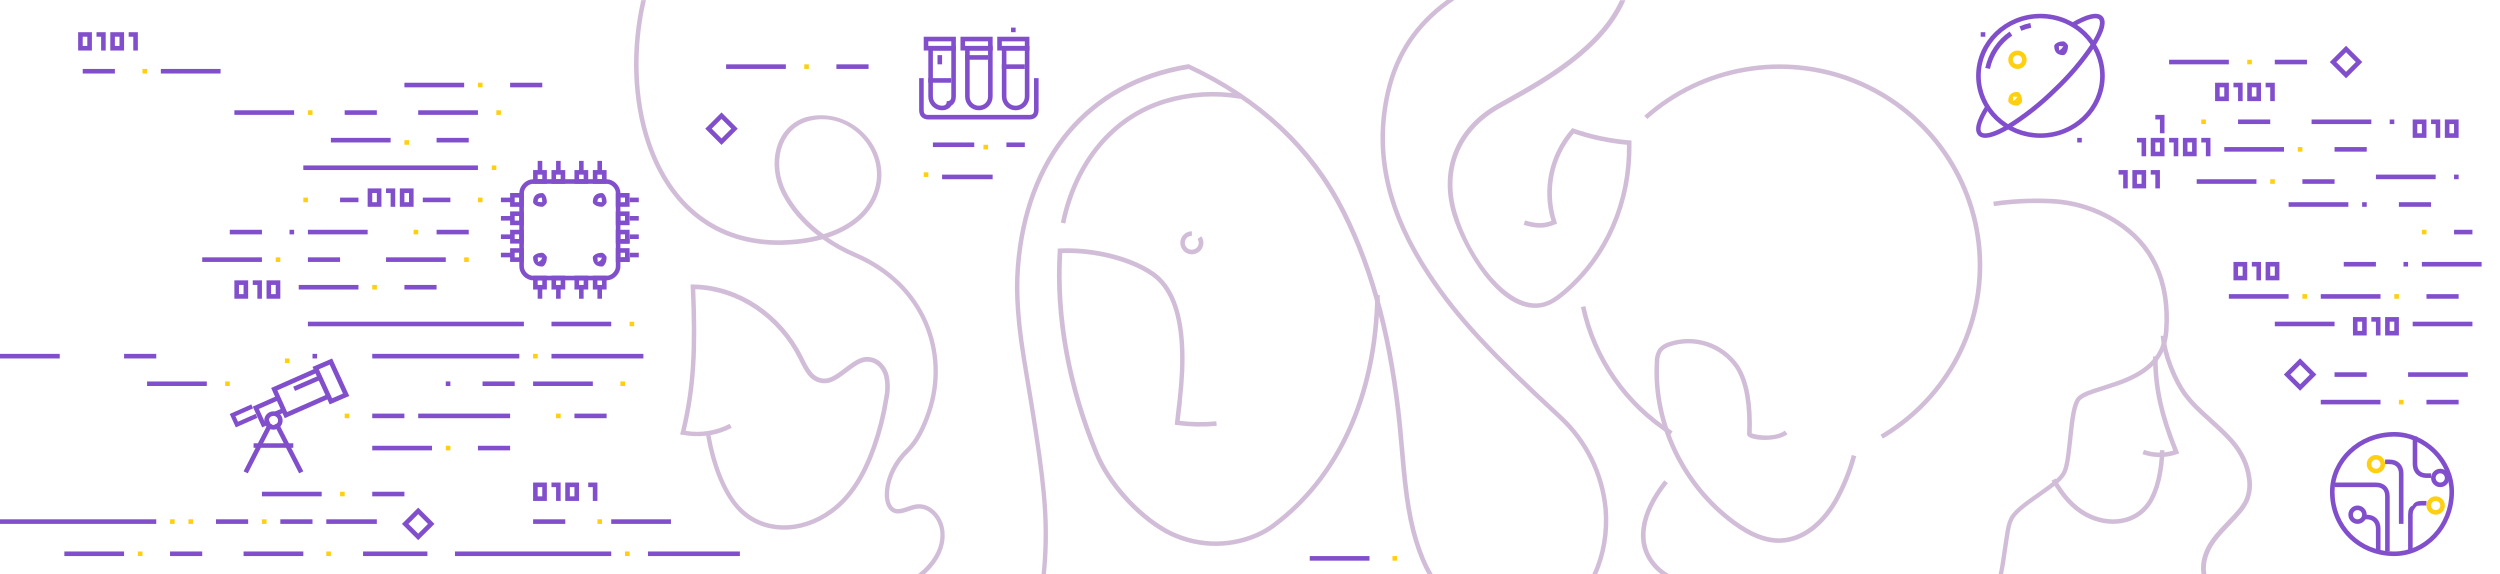 <svg width="544" height="125" viewBox="0 0 544 125" xmlns="http://www.w3.org/2000/svg"><g fill="none" fill-rule="evenodd"><path d="M13 77H0v1h13v-1zm495-7h-13v1h13v-1zM57 108h13v-1H57v1zm24 0h7v-1h-7v1z" fill="#814FCC" fill-rule="nonzero"/><path fill="#FFCF10" fill-rule="nonzero" d="M74 108h1v-1h-1"/><path fill="#814FCC" fill-rule="nonzero" d="M216 38h-11v1h11"/><path d="M202 38h-1" stroke="#FFCF10"/><path d="M219 32h4v-1h-4v1zm-16 0h9v-1h-9v1z" fill="#814FCC" fill-rule="nonzero"/><path d="M214 32h1" stroke="#FFCF10"/><path fill="#814FCC" fill-rule="nonzero" d="M66 37h38v-1H66"/><path fill="#FFCF10" fill-rule="nonzero" d="M107 37h1v-1h-1"/><path d="M67 57h7v-1h-7v1zm-23 0h13v-1H44v1z" fill="#814FCC" fill-rule="nonzero"/><path fill="#FFCF10" fill-rule="nonzero" d="M60 57h1v-1h-1"/><path fill="#814FCC" fill-rule="nonzero" d="M84 57h13v-1H84"/><path fill="#FFCF10" fill-rule="nonzero" d="M101 57h1v-1h-1"/><path d="M65 63h13v-1H65v1zm23 0h7v-1h-7v1z" fill="#814FCC" fill-rule="nonzero"/><path fill="#FFCF10" fill-rule="nonzero" d="M81 63h1v-1h-1"/><path d="M133 120H99v1h34v-1zm-40 0H79v1h14v-1zm68 0h-20v1h20" fill="#814FCC" fill-rule="nonzero"/><path d="M137 120h-1v1h1v-1zm-100-6h1v-1h-1v1zm4 0h1v-1h-1v1z" fill="#FFCF10" fill-rule="nonzero"/><path d="M37 121h7v-1h-7v1zm-23 0h13v-1H14v1z" fill="#814FCC" fill-rule="nonzero"/><path fill="#FFCF10" fill-rule="nonzero" d="M30 121h1v-1h-1"/><path fill="#814FCC" fill-rule="nonzero" d="M53 121h13v-1H53"/><path fill="#FFCF10" fill-rule="nonzero" d="M71 121h1v-1h-1"/><path d="M54 113h-7v1h7v-1zm14 0h-7v1h7v-1zm-34 0H0v1h34v-1zm48 0H71v1h11v-1z" fill="#814FCC" fill-rule="nonzero"/><path fill="#FFCF10" fill-rule="nonzero" d="M58 113h-1v1h1"/><path d="M146 113h-13v1h13v-1zm-23 0h-7v1h7v-1z" fill="#814FCC" fill-rule="nonzero"/><path fill="#FFCF10" fill-rule="nonzero" d="M131 113h-1v1h1"/><path d="M74 44h4v-1h-4v1zm21 7h7v-1h-7v1z" fill="#814FCC" fill-rule="nonzero"/><path d="M90 51h1v-1h-1v1zm14-7h1v-1h-1v1zm-38 0h1v-1h-1v1z" fill="#FFCF10" fill-rule="nonzero"/><path d="M27 78h7v-1h-7v1zm5 6h13v-1H32v1z" fill="#814FCC" fill-rule="nonzero"/><path fill="#FFCF10" fill-rule="nonzero" d="M49 84h1v-1h-1"/><path d="M80 50H67v1h13v-1zm-23 0h-7v1h7v-1zm7 0h-1v1h1v-1zm28-6h6v-1h-6v1zM67 71h47v-1H67v1zm14 7h32v-1H81v1zm24 6h7v-1h-7v1zm20 7h7v-1h-7v1z" fill="#814FCC" fill-rule="nonzero"/><path fill="#FFCF10" fill-rule="nonzero" d="M121 91h1v-1h-1"/><path d="M120 78h20v-1h-20v1zm0-7h13v-1h-13v1z" fill="#814FCC" fill-rule="nonzero"/><path fill="#FFCF10" fill-rule="nonzero" d="M135 84h1v-1h-1"/><path fill="#814FCC" fill-rule="nonzero" d="M97 84h1v-1h-1"/><path fill="#FFCF10" fill-rule="nonzero" d="M137 71h1v-1h-1"/><path d="M111 90H91v1h20v-1zm-23 0h-7v1h7v-1zm-7 8h13v-1H81v1zm23 0h7v-1h-7v1z" fill="#814FCC" fill-rule="nonzero"/><path d="M97 98h1v-1h-1v1zm19-20h1v-1h-1v1z" fill="#FFCF10" fill-rule="nonzero"/><path fill="#814FCC" fill-rule="nonzero" d="M116 84h13v-1h-13m367-62h1v-2h-1v2zm2-3v4h-3v-4h3zm2 4h1v-4h-2v1h1m3 2h1v-2h-1v2zm2-3v4h-3v-4h3zm2 4h1v-4h-2v1h1m-377 89h1v-2h-1v2zm2-3v4h-3v-4h3zm2 4h1v-4h-2v1h1m3 2h1v-2h-1v2zm2-3v4h-3v-4h3zm3 4h1v-4h-2v1h1M48 15H35v1h13v-1zm-23 0h-7v1h7v-1z"/><path fill="#FFCF10" fill-rule="nonzero" d="M32 15h-1v1h1"/><path d="M18 10h1V8h-1v2zm2-3v4h-3V7h3zm2 4h1V7h-2v1h1m3 2h1V8h-1v2zm2-3v4h-3V7h3zm2 4h1V7h-2v1h1m458 19h7v-1h-7" fill="#814FCC" fill-rule="nonzero"/><path fill="#FFCF10" fill-rule="nonzero" d="M479 27h1v-1h-1"/><path d="M503 27h13v-1h-13v1zm17 0h1v-1h-1v1zm-36 6h13v-1h-13v1zm24 0h7v-1h-7v1z" fill="#814FCC" fill-rule="nonzero"/><path fill="#FFCF10" fill-rule="nonzero" d="M500 33h1v-1h-1"/><path d="M501 40h7v-1h-7v1zm-23 0h13v-1h-13v1z" fill="#814FCC" fill-rule="nonzero"/><path fill="#FFCF10" fill-rule="nonzero" d="M494 40h1v-1h-1"/><path d="M517 39h13v-1h-13v1zm17 0h1v-1h-1v1zm-36 6h13v-1h-13v1zm24 0h7v-1h-7v1zm-8 0h1v-1h-1v1zM75 25h7v-1h-7v1zm-24 0h13v-1H51v1z" fill="#814FCC" fill-rule="nonzero"/><path fill="#FFCF10" fill-rule="nonzero" d="M67 25h1v-1h-1"/><path fill="#814FCC" fill-rule="nonzero" d="M91 25h13v-1H91"/><path fill="#FFCF10" fill-rule="nonzero" d="M108 25h1v-1h-1"/><path d="M72 31h13v-1H72v1zm23 0h7v-1h-7v1z" fill="#814FCC" fill-rule="nonzero"/><path d="M88 31h1" stroke="#FFCF10"/><path d="M158 15h13v-1h-13v1zm24 0h7v-1h-7v1z" fill="#814FCC" fill-rule="nonzero"/><path fill="#FFCF10" fill-rule="nonzero" d="M175 15h1v-1h-1"/><path fill="#814FCC" fill-rule="nonzero" d="M285 122h13v-1h-13"/><path fill="#FFCF10" fill-rule="nonzero" d="M303 122h1v-1h-1"/><path d="M88 19h13v-1H88v1zm23 0h7v-1h-7v1z" fill="#814FCC" fill-rule="nonzero"/><path fill="#FFCF10" fill-rule="nonzero" d="M104 19h1v-1h-1"/><path d="M465 40h1v-2h-1v2zm2-3v4h-3v-4h3zm-5 4h1v-4h-2v1h1m7 3h1v-4h-2v1h1m57-9h1v-2h-1v2zm2-3v4h-3v-4h3zm2 4h1v-4h-2v1h1m3 2h1v-2h-1v2zm2-3v4h-3v-4h3zm-27 56h7v-1h-7v1zm16 0h13v-1h-13v1zm-19 6h13v-1h-13v1zm23 0h7v-1h-7v1z" fill="#814FCC" fill-rule="nonzero"/><path fill="#FFCF10" fill-rule="nonzero" d="M522 88h1v-1h-1"/><path fill="#814FCC" fill-rule="nonzero" d="M485 65h13v-1h-13"/><path fill="#FFCF10" fill-rule="nonzero" d="M501 65h1v-1h-1"/><path d="M487 60h1v-2h-1v2zm2-3v4h-3v-4h3zm2 4h1v-4h-2v1h1m3 2h1v-2h-1v2zm2-3v4h-3v-4h3zm-26-28h1v-4h-2v1h1M52 64h1v-2h-1v2zm2-3v4h-3v-4h3zm2 4h1v-4h-2v1h1m3 2h1v-2h-1v2zm2-3v4h-3v-4h3zm467 4h7v-1h-7v1zm-23 0h13v-1h-13v1z" fill="#814FCC" fill-rule="nonzero"/><path fill="#FFCF10" fill-rule="nonzero" d="M521 65h1v-1h-1"/><path d="M525 71h13v-1h-13v1zm9-20h4v-1h-4v1z" fill="#814FCC" fill-rule="nonzero"/><path fill="#FFCF10" fill-rule="nonzero" d="M527 51h1v-1h-1"/><path d="M540 57h-13v1h13v-1zm-23 0h-7v1h7v-1zm7 0h-1v1h1v-1zm-11 15h1v-2h-1v2zm2-3v4h-3v-4h3zm2 4h1v-4h-2v1h1m3 2h1v-2h-1v2zm2-3v4h-3v-4h3zM88 44h1v-2h-1v2zm2-3v4h-3v-4h3zm-9 3h1v-2h-1v2zm2-3v4h-3v-4h3zm2 4h1v-4h-2v1h1m381-8h1v-4h-2v1h1m3 2h1v-2h-1v2zm2-3v4h-3v-4h3zm2 4h1v-4h-2v1h1m3 2h1v-2h-1v2zm2-3v4h-3v-4h3zm2 4h1v-4h-2v1h1m-8-17h13v-1h-13v1zm23 0h7v-1h-7v1z" fill="#814FCC" fill-rule="nonzero"/><path fill="#FFCF10" fill-rule="nonzero" d="M489 14h1v-1h-1"/><path stroke="#814FCC" d="M154.172 28L157 25.172 159.828 28 157 30.828z"/><path d="M508.38 13.5l2.12 2.12 2.12-2.12-2.12-2.12-2.12 2.12zm5.656 0l-3.536 3.536-3.536-3.536 3.536-3.536 3.536 3.536zm-15.656 68l2.12 2.12 2.12-2.12-2.12-2.12-2.12 2.12zm5.656 0l-3.536 3.536-3.536-3.536 3.536-3.536 3.536 3.536z" fill="#814FCC" fill-rule="nonzero"/><path stroke="#814FCC" d="M88.172 114L91 111.172 93.828 114 91 116.828z"/><path d="M432.05 23.016c-1.97 3.112-2.616 5.412-1.517 6.47 1.097 1.06 3.48.437 6.706-1.46 3.74-2.33 7.19-5.05 10.29-8.12 3.17-2.982 6-6.31 8.4-9.912 1.97-3.122 2.62-5.422 1.52-6.48-1.1-1.06-3.48-.437-6.71 1.46l.52.842c2.82-1.66 4.85-2.19 5.46-1.606.6.583.05 2.54-1.67 5.26-2.36 3.53-5.14 6.8-8.27 9.738-3.06 3.026-6.45 5.7-10.12 7.983-2.82 1.66-4.85 2.19-5.45 1.6-.61-.58-.06-2.54 1.66-5.26l-.87-.51z" fill="#814FCC" fill-rule="nonzero"/><path d="M444 30c-7.732 0-14-6.044-14-13.5S436.268 3 444 3s14 6.044 14 13.5S451.732 30 444 30zm0-.984c7.17 0 12.984-5.604 12.984-12.516S451.17 3.984 444 3.984 431.016 9.588 431.016 16.5 436.83 29.016 444 29.016z" fill="#814FCC" fill-rule="nonzero"/><path d="M439.836 6.7c.697-.295 1.422-.52 2.164-.67L441.793 5c-.81.165-1.6.41-2.36.733l.403.968zM433.02 15c.618-2.96 2.358-5.562 4.853-7.26l-.583-.87c-2.72 1.85-4.616 4.688-5.29 7.914l1.02.216zM431 7v1h1V7h-1zm1 0h-1v1h1V7zm20 23v1h1v-1h-1zm1 0h-1v1h1v-1z" fill="#814FCC" fill-rule="nonzero"/><path d="M439 23c-1.328 0-2-.67-2-1 0-1.33.672-2 2-2 .328 0 1 .67 1 2 0 .33-.672 1-1 1zm-1-1c.55-.3.706-.458 1-1-.294.157-.45 0-1 0 .158 0 0 .157 0 0 0 .542.158.7 0 1z" fill="#FFCF10" fill-rule="nonzero"/><path d="M449 12c-1.328 0-2-.67-2-2 0-.33.672-1 2-1 .328 0 1 .67 1 1 0 1.33-.672 2-1 2zm-1-1c.55-.3.706-.458 1-1-.294.157-.45 0-1 0 .158 0 0 .157 0 0 0 .542.158.7 0 1z" fill="#814FCC" fill-rule="nonzero"/><path d="M439 15c-1.104 0-2-.895-2-2s.896-2 2-2 2 .895 2 2-.896 2-2 2zm0-1c.553 0 1-.448 1-1s-.447-1-1-1c-.553 0-1 .448-1 1s.447 1 1 1z" fill="#FFCF10" fill-rule="nonzero"/><path d="M225 17v7c-.022.727-.33 1.018-1 1h-22c-.676.014-.978-.276-1-1v-7h-1v7c.026 1.274.764 1.98 2 2h22c1.224-.01 1.974-.72 2-2v-7h-1z" fill="#814FCC" fill-rule="nonzero"/><path d="M203 21c0 1.136.895 2 2 2 .53 0 1.04-.204 1-1 .79.072 1-.418 1-1V11h-4v10zm2 3c-1.656 0-3-1.317-3-3V10h6v11c0 .837-.316 1.586-1 2-.442.69-1.205 1-2 1zm6-3c0 1.136.895 2 2 2s2-.864 2-2V11h-4v10zm2 3c-1.656 0-3-1.317-3-3V10h6v11c0 1.683-1.344 3-3 3zm6-3c0 1.136.895 2 2 2s2-.864 2-2V11h-4v10zm2 3c-1.656 0-3-1.317-3-3V10h6v11c0 1.683-1.344 3-3 3z" fill="#814FCC" fill-rule="nonzero"/><path d="M202 10h5V9h-5v1zm6-2v3h-7V8h7zm2 2h5V9h-5v1zm6-2v3h-7V8h7zm2 2h5V9h-5v1zm6-2v3h-7V8h7zm-22 10h5v-1h-5v1zm8-5h5v-1h-5v1zm8 2h5v-1h-5v1zm-14-3v2h1v-2h-1zm16-6v1h1V6h-1zM116 40c-1.01 0-2 .994-2 2v16c0 1.006.99 2 2 2h16c1.01 0 2-.994 2-2V42c0-1.006-.99-2-2-2h-16zm0-1h16c1.558 0 3 1.447 3 3v16c0 1.553-1.442 3-3 3h-16c-1.558 0-3-1.447-3-3V42c0-1.553 1.442-3 3-3zm21 5h2v-1h-2" fill="#814FCC" fill-rule="nonzero"/><path d="M136 43h-1v1h1v-1zm-2 2v-3h3v3h-3zm2 2h-1v1h1v-1zm-2 2v-3h3v3h-3zm2 2h-1v1h1v-1zm-2 2v-3h3v3h-3zm2 2h-1v1h1v-1zm-2 2v-3h3v3h-3z" fill="#814FCC" fill-rule="nonzero"/><path d="M137 48h2v-1h-2v1zm0 4h2v-1h-2v1zm0 4h2v-1h-2v1zm-2-3h2v-1h-2v1zm0 4h2v-1h-2v1zm-17-20v-2h-1v2h1zm-1 1v1h1v-1h-1zm2 2h-3v-3h3v3zm2-2v1h1v-1h-1zm2 2h-3v-3h3v3zm3-2v1h1v-1h-1zm2 2h-3v-3h3v3zm2-2v1h1v-1h-1zm2 2h-3v-3h3v3zm-10-3v-2h-1v2h1zm5 0v-2h-1v2h1zm4 0v-2h-1v2h1zm-14 26v2h1v-2h-1zm0-1h1v-1h-1v1zm2-2v3h-3v-3h3zm2 2h1v-1h-1v1zm2-2v3h-3v-3h3zm3 2h1v-1h-1v1zm2-2v3h-3v-3h3zm3 2v-1h-1v1h1zm-2-2h3v3h-3v-3zm-8 3v2h1v-2h-1zm5 0v2h1v-2h-1zm4 0v2h1v-2h-1zm-19-20h-2v1h2v-1zm1 1h1v-1h-1v1zm2-2v3h-3v-3h3zm-2 6h1v-1h-1v1zm2-2v3h-3v-3h3zm-2 6h1v-1h-1v1zm2-2v3h-3v-3h3zm-2 6h1v-1h-1v1zm2-2v3h-3v-3h3zm-3-7h-2v1h2v-1zm0 4h-2v1h2v-1zm0 4h-2v1h2v-1zm7-10c-1.328 0-2-.672-2-1 0-1.328.672-2 2-2 .328 0 1 .672 1 2 0 .328-.672 1-1 1zm0-1c-.224 0 0-.224 0 0 0-.776-.224-1 0-1-.776 0-1 .224-1 1 0-.224.224 0 1 0zm13 1c-1.328 0-2-.672-2-1 0-1.328.672-2 2-2 .328 0 1 .672 1 2 0 .328-.672 1-1 1zm0-1c-.224 0 0-.224 0 0 0-.776-.224-1 0-1-.776 0-1 .224-1 1 0-.224.224 0 1 0zm-13 14c-1.328 0-2-.67-2-2 0-.33.672-1 2-1 .328 0 1 .67 1 1 0 1.33-.672 2-1 2zm-1-1c.622-.206.8-.384 1-1-.2.178-.378 0-1 0 .18 0 0 .178 0 0 0 .616.18.794 0 1zm14 1c-1.328 0-2-.67-2-2 0-.33.672-1 2-1 .328 0 1 .67 1 1 0 1.33-.672 2-1 2zm-1-1c.622-.206.8-.384 1-1-.2.178-.378 0-1 0 .18 0 0 .178 0 0 0 .616.18.794 0 1zm391 64c-7.955 0-14-6.044-14-14 0-6.956 6.045-13 14-13 6.955 0 13 6.044 13 13 0 7.956-6.045 14-13 14zm0-1c6.404 0 12-5.597 12-13 0-6.403-5.596-12-12-12-7.404 0-13 5.597-13 12 0 7.403 5.596 13 13 13z" fill="#814FCC" fill-rule="nonzero"/><path d="M514 113h1c1.226.006 1.97.727 2 2v5h1v-5c0-1.83-1.205-3-3-3h-1v1z" fill="#814FCC" fill-rule="nonzero"/><path d="M513 114c-1.104 0-2-.895-2-2s.896-2 2-2 2 .895 2 2-.896 2-2 2zm0-1c.553 0 1-.448 1-1s-.447-1-1-1c-.553 0-1 .448-1 1s.447 1 1 1zm12 7v-8c.03-.8.206-1.21 1-2-.172.182.25.01 1 0h1v-1h-1c-1.022 0-1.707.277-2 1-.716.263-1 .932-1 2v8h1z" fill="#814FCC" fill-rule="nonzero"/><path d="M530 112c-1.104 0-2-.895-2-2s.896-2 2-2 2 .895 2 2-.896 2-2 2zm0-1c.553 0 1-.448 1-1s-.447-1-1-1c-.553 0-1 .448-1 1s.447 1 1 1z" fill="#FFCF10" fill-rule="nonzero"/><path d="M508 106h9c1.312-.01 2.02.7 2 2v12h1v-12c0-1.848-1.147-3-3-3h-9v1zm11-5h1c1.226.007 1.97.73 2 2v11h1v-11c0-1.828-1.205-3-3-3h-1v1z" fill="#814FCC" fill-rule="nonzero"/><path d="M517 103c-1.104 0-2-.895-2-2s.896-2 2-2 2 .895 2 2-.896 2-2 2zm0-1c.553 0 1-.448 1-1s-.447-1-1-1c-.553 0-1 .448-1 1s.447 1 1 1z" fill="#FFCF10" fill-rule="nonzero"/><path d="M525 95v6c0 1.823 1.197 3 3 3h1v-1h-1c-1.24-.01-1.976-.736-2-2v-6h-1zm6 11c-1.104 0-2-.895-2-2s.896-2 2-2 2 .895 2 2-.896 2-2 2zm0-1c.553 0 1-.448 1-1s-.447-1-1-1c-.553 0-1 .448-1 1s.447 1 1 1zM71.734 79.345L69.38 80.36l2.88 6.295 2.36-1.016-2.886-6.3zm0 8.655L68 79.838 72.26 78 76 86.163 71.733 88z" fill="#814FCC" fill-rule="nonzero"/><path fill="#814FCC" fill-rule="nonzero" d="M62.25 89.152l-1.643-3.66-.25-.557 9.065-4.005-.42-.93L59 84.42l.664 1.485 1.642 3.66.438.97.21.465L72 86.566l-.42-.93-9.105 4.018"/><path d="M70 82l-6.004 2.608M61.8 89.23L60 90" stroke="#814FCC"/><path fill="#814FCC" fill-rule="nonzero" d="M57.425 91.398l-.992-2.19-.1-.223L61 86.925 60.597 86 55 88.47l.52 1.155.99 2.192.332.73.205.453 1.815-.8-.403-.927-.91.402m-6.31-1.112l3.82-1.693-.37-.87-4.7 2.08L51.31 93 56 90.927l-.375-.87-3.84 1.7"/><circle stroke="#814FCC" cx="59.5" cy="91.5" r="1.5"/><path d="M58.408 92L53 102.562l.912.438 5.408-10.562-.912-.438zM66 102.562L60.585 92l-.912.438L65.09 103l.91-.438zm-10.82-5.117h8.634v-.985H55.18v.985z" fill="#814FCC" fill-rule="nonzero"/><path d="M62 78v1h1v-1h-1zm1 0h-1v1h1v-1zm12 12v1h1v-1h-1zm1 0h-1v1h1v-1z" fill="#FFCF10" fill-rule="nonzero"/><path d="M68 77v1h1v-1h-1zm1 0h-1v1h1v-1z" fill="#814FCC" fill-rule="nonzero"/><path d="M434.88 125c.17-.74.32-1.535.46-2.394.13-.804.173-1.09.438-2.987.154-1.11.252-1.77.367-2.44.03-.18.057-.35.1-.63.095-.63.114-.75.162-1.03.276-1.6.638-2.68 1.33-3.6.79-1.04 2.055-2.1 4.136-3.59.353-.25.704-.5 1.236-.87 3.52-2.47 4.67-3.37 5.4-4.45.68-1.02 1-2.86 1.47-7.42l.07-.71c.45-4.36.8-6.42 1.56-7.91.49-.96 1.67-1.6 3.95-2.37-.42.14 4.48-1.41 5.92-1.96 5.84-2.24 9.02-5.34 9.4-10.68.78-10.96-3.19-18.54-10.56-23.23-4.32-2.79-9.33-4.33-14.48-4.48-4-.16-8 .04-11.96.61l-.14-.99c4.01-.58 8.08-.78 12.13-.62 5.33.15 10.51 1.75 14.98 4.63 7.67 4.88 11.83 12.81 11.02 24.14-.42 5.8-3.88 9.17-10.05 11.53-1.47.56-6.41 2.12-5.96 1.97-2.03.68-3.06 1.24-3.38 1.87-.68 1.33-1.03 3.34-1.47 7.55l-.07.7c-.5 4.8-.82 6.65-1.64 7.87-.83 1.24-1.99 2.15-5.66 4.713-.53.37-.88.614-1.23.865-2 1.43-3.21 2.45-3.92 3.38-.58.76-.89 1.71-1.14 3.17l-.16 1.005c-.04.28-.07.46-.1.64-.11.67-.21 1.32-.36 2.41-.27 1.91-.31 2.2-.44 3.01-.13.798-.27 1.54-.42 2.238h-1.03zm-73.425 0c-.407-.308-.803-.655-1.198-1.045-5.184-5.118-3.72-12.433 1.89-19.447l.78.622c-5.33 6.667-6.69 13.454-1.967 18.116.754.744 1.52 1.318 2.374 1.754h-1.88zM148.51 94.642l-.51-.103.123-.51c.074-.3.145-.6.215-.9 2.14-9.16 2.544-17.45 1.948-30.7l-.024-.53h.53c9.99.11 19.286 6.41 23.953 15.84.24.49.362.73.488.98 1.102 2.17 2.024 3.24 3.372 3.56 1.454.35 2.62-.21 5.007-2.04l.144-.11c2.693-2.07 3.983-2.72 5.834-2.37 1.767.32 3.21 1.87 3.756 3.81.374 1.71.374 3.49.006 5.18-.567 3.65-1.474 7.24-2.71 10.73-2.205 6.27-5.224 11.06-9.432 14.14-6.887 5.05-15.706 4.94-20.913-.8-3.21-3.53-5.534-9.59-6.646-16.01-1.7.2-3.43.14-5.14-.21zm12.527 15.54c4.836 5.325 13.08 5.428 19.58.66 4.022-2.94 6.937-7.564 9.082-13.67 1.21-3.427 2.1-6.958 2.67-10.58.34-1.576.34-3.207 0-4.754-.45-1.57-1.61-2.82-2.97-3.07-1.46-.272-2.58.29-5.04 2.18l-.15.11c-2.63 2.015-3.99 2.663-5.85 2.22-1.72-.413-2.81-1.672-4.03-4.084-.13-.253-.25-.503-.49-.99-4.43-8.934-13.14-14.952-22.55-15.272.57 13.212.12 21.534-2.09 30.826 3.27.544 6.63.007 9.57-1.536l.46.883c-1.46.766-3.02 1.3-4.62 1.592 1.08 6.24 3.34 12.123 6.39 15.484zm109.07-89.65c-5.575-.965-11.3-.614-16.714 1.023-11.696 3.56-19.834 13.67-22.56 26.88l.98.2c2.656-12.87 10.55-22.68 21.87-26.125 5.265-1.592 10.832-1.933 16.254-.994l.17-.984zm-12.89 66.707c-.056.5-.384 3.17-.51 4.33 2.642.32 5.31.36 7.96.1l.097.99c-2.886.28-5.795.22-8.668-.17l-.463-.07.032-.47c.04-.57.495-4.27.56-4.84.495-4.44.696-8.28.488-11.99-.402-7.2-2.334-12.44-6.207-15.12-4.755-3.28-12.558-5.15-19.357-4.93-.81 14.06 2.05 29.2 7.91 43.36 2.62 6.38 8.66 13.14 14.84 16.65 5.99 3.3 13.19 3.63 19.46.89 1.25-.55 2.43-1.24 3.53-2.06 13.81-10.3 21.94-27.72 22.36-49.7l1 .02c-.43 22.28-8.7 39.99-22.77 50.48-1.16.86-2.41 1.58-3.73 2.17-6.56 2.86-14.09 2.51-20.36-.94-6.38-3.63-12.57-10.55-15.28-17.15-5.98-14.45-8.86-29.91-7.96-44.26l.02-.45.45-.02c7.1-.33 15.36 1.593 20.42 5.08 4.19 2.89 6.22 8.41 6.64 15.88.21 3.78.01 7.67-.5 12.16zm3.375-35.25l.818-.58c.666.94.594 2.22-.173 3.09-.766.86-2.028 1.09-3.055.56-1.028-.54-1.554-1.71-1.273-2.83.28-1.12 1.29-1.91 2.45-1.9l-.01 1c-.7-.01-1.31.46-1.48 1.14-.17.67.14 1.37.76 1.69.62.32 1.38.18 1.84-.34.46-.52.5-1.29.1-1.86z" fill="#D2BDD8" fill-rule="nonzero"/><path d="M381.18 94.33c.217-6.11-.538-11.28-2.716-14.696-3.376-5.014-9.72-7.126-15.444-5.148-.832.252-1.59.747-2.168 1.42-.568.923-.826 1.912-.79 2.913-.776 13.42 5.828 27.13 16.913 35.28 3.663 2.69 7.027 4.13 10.44 4.03 4.96-.13 9.41-3.63 12.433-8.85 1.775-3.16 3.143-6.53 4.075-10.02l-.963-.26c-.92 3.41-2.25 6.69-3.98 9.78-2.87 4.95-7.04 8.23-11.6 8.35-3.15.08-6.32-1.27-9.82-3.84-10.82-7.96-17.27-21.35-16.51-34.48-.03-.86.18-1.65.6-2.35.4-.47 1-.85 1.67-1.06 5.31-1.84 11.18.12 14.3 4.74 2.06 3.23 2.78 8.32 2.54 14.36 0 1.47 6.47 1.82 8.815-.02l-.617-.78c-1.035.81-2.73 1.14-4.64 1.04-.75-.04-1.483-.15-2.047-.3-.2-.06-.38-.11-.5-.16zm98.9 30.67h-1.02c-.398-2.107.172-4.522 1.43-6.604.908-1.512 1.837-2.596 4.054-4.905 1.1-1.14 1.602-1.68 2.187-2.37.69-.76 1.26-1.62 1.68-2.51.56-1.4.73-2.92.51-4.42-.17-1.45-.59-2.87-1.23-4.2-1.26-2.62-2.9-4.42-6.83-7.96l-.24-.22c-2.83-2.55-4.12-3.83-5.43-5.56-2.46-3.25-4.79-9.28-5.02-13.16l1-.06c.23 3.68 2.48 9.53 4.83 12.63 1.26 1.67 2.52 2.91 5.31 5.42l.24.22c4.03 3.63 5.73 5.49 7.07 8.28.69 1.43 1.13 2.95 1.32 4.5.25 1.66.05 3.36-.58 4.95-.47 1.02-1.09 1.96-1.83 2.78-.59.7-1.1 1.25-2.29 2.49-2.09 2.18-2.99 3.23-3.84 4.65-1.17 1.95-1.68 4.21-1.26 6.09zm-13.56-27.116c2.054.73 4.285.783 6.364.162-3.06-7.714-4.387-13.512-4.387-20.478h1c0 6.97 1.355 12.748 4.51 20.6l.194.48-.48.175c-2.43.863-5.09.863-7.52 0l.34-.94z" fill="#D2BDD8" fill-rule="nonzero"/><path d="M470 97.95c-.087 4.405-1.044 8.724-2.806 11.323-2.707 3.99-8.19 4.835-12.987 2.27-2.722-1.45-4.934-3.925-6.93-7.424l-.868.49c2.08 3.64 4.41 6.25 7.32 7.81 5.22 2.79 11.27 1.85 14.28-2.59 1.89-2.79 2.88-7.28 2.98-11.86l-1-.02zM358.433 25.917c12.226-10.87 29.613-13.91 44.85-7.84 15.233 6.068 25.673 20.192 26.928 36.43 1.26 16.24-6.89 31.778-21.01 40.08l.51.857c14.45-8.494 22.79-24.394 21.51-41.014-1.28-16.61-11.96-31.07-27.55-37.28-15.58-6.2-33.37-3.09-45.88 8.03l.67.744zm5.52 67.926c-9.75-6.187-16.585-15.997-18.975-27.23l-.977.206c2.45 11.49 9.44 21.53 19.42 27.86l.54-.84z" fill="#D2BDD8" fill-rule="nonzero"/><path d="M352.546 0c-2.603 5.705-7.626 10.74-14.735 15.522-1.98 1.335-4.06 2.61-6.49 4.005-1.27.732-5.14 2.894-5.6 3.158-8.94 5.06-12.62 14.058-9.75 23.828 1.16 3.962 3.84 9.268 6.9 13.244 3.93 5.097 8.19 7.81 12.42 7.144 1.81-.28 3.4-1.22 5.39-2.9 9.44-8.01 14.6-20.1 14.33-32.99l-.01-.45-.45-.03c-4.13-.33-8.2-1.19-12.11-2.55l-.32-.11-.22.26c-4.8 5.49-6.42 13.01-4.33 19.94-1.9.68-3.27.61-5.74-.1l-.28.97c2.86.82 4.46.84 6.83-.1l.44-.17-.14-.45c-2.16-6.61-.73-13.85 3.76-19.17 3.75 1.28 7.64 2.1 11.58 2.46.14 12.43-4.89 24.04-13.98 31.75-1.85 1.58-3.3 2.43-4.88 2.68-6.98 1.1-15.25-9.63-18.19-19.67-2.74-9.32.75-17.84 9.29-22.67.46-.26 4.33-2.42 5.61-3.16 2.45-1.4 4.55-2.69 6.55-4.04 7.42-5 12.65-10.29 15.28-16.36h-1.11z" fill="#D2BDD8"/><path d="M190.388 41.062c2.444-8.448-5.736-16.973-14.216-14.77l-.53.15c-5.95 1.862-7.693 9.248-4.552 15.352 1.8 3.474 4.62 6.596 8.086 9.15 5.643-1.69 9.815-4.995 11.212-9.882zM199.654 125c3.336-2.607 5.284-5.924 4.932-9.353-.28-2.655-2.3-4.973-4.55-4.973-.588-.008-1.086.118-2.137.488-1.16.405-1.66.543-2.34.576-2.17.094-3.29-2.088-3-5.117.29-3.06 1.93-6.43 4.58-8.96 1.9-1.83 3.35-4.6 4.57-8.23 4.25-12.66-1.04-27.18-15.83-33.51-2.47-1.06-4.79-2.36-6.9-3.87-.35-.25-.69-.5-1.03-.76-3.3-2.55-5.99-5.62-7.76-9.02-3.4-6.6-1.49-14.69 5.15-16.77 9.8-2.55 18.65 6.67 15.99 15.86-1.45 5.05-5.58 8.49-11.15 10.34-.4.13-.81.26-1.22.37-2.66.74-5.59 1.15-8.7 1.22-14.52.32-24.86-8.01-29.61-22.06-3.2-9.46-3.51-20.76-1.11-31.2h1.02c-2.41 10.31-2.13 21.52 1.03 30.87 4.61 13.65 14.59 21.69 28.64 21.38 2.73-.06 5.32-.38 7.69-.98.41-.1.81-.21 1.21-.33.33.25.68.49 1.03.73 1.87 1.28 3.92 2.4 6.07 3.32 15.29 6.55 20.79 21.62 16.38 34.75-1.27 3.77-2.78 6.66-4.83 8.64-2.47 2.36-4.01 5.51-4.28 8.34-.24 2.51.57 4.08 1.96 4.02.55-.03.99-.15 2-.5 1.21-.42 1.79-.57 2.53-.56 2.81 0 5.21 2.75 5.53 5.87.35 3.48-1.36 6.78-4.36 9.46h-1.57zm27.982 0h-1.004c.11-1.022.2-2.083.267-3.187.59-9.53-.22-17.212-2.99-34.21-.2-1.196-.3-1.824-.74-4.442-1.27-7.49-1.8-11.18-2.12-15.55-.25-3.37-.27-6.5-.04-9.49 1.81-23.92 15.28-40.57 37.64-44.17 15.59 7.21 27.14 17.92 34.19 32 6.65 13.28 10.47 28.58 12.28 46.78.13 1.39.24 2.55.45 4.98.18 2.13.25 2.95.36 4.08.81 8.71 1.9 14.37 4.16 19.79.5 1.2 1.08 2.35 1.73 3.46h-1.15c-.56-.98-1.06-2.01-1.5-3.07-2.31-5.52-3.41-11.27-4.24-20.07-.11-1.12-.18-1.95-.36-4.08-.21-2.42-.31-3.58-.45-4.96-1.81-18.08-5.59-33.27-12.19-46.42-6.93-13.83-18.25-24.36-33.29-31.43-21.79 3.57-34.88 19.8-36.66 43.24-.23 2.94-.2 6.02.04 9.35.31 4.33.84 7.99 2.1 15.46.44 2.62.55 3.25.74 4.45 2.77 17.07 3.59 24.81 2.99 34.44-.07 1.08-.16 2.12-.26 3.13zm119.936 0h-1.097c1.952-4.238 2.845-9.194 2.424-14.178-.7-7.567-4.19-14.607-9.8-19.754-14.93-13.8-22.17-21.357-28.63-31.136-8.75-13.226-12.05-26.296-8.92-39.99 1.94-8.506 6.38-14.957 13.21-19.942h1.73c-7.3 4.956-11.98 11.437-13.98 20.166-3.06 13.4.17 26.2 8.78 39.214 6.4 9.69 13.6 17.206 28.47 30.952 5.79 5.314 9.39 12.584 10.11 20.402.42 4.992-.43 9.962-2.33 14.266z" fill="#D2BDD8" fill-rule="nonzero"/></g></svg>